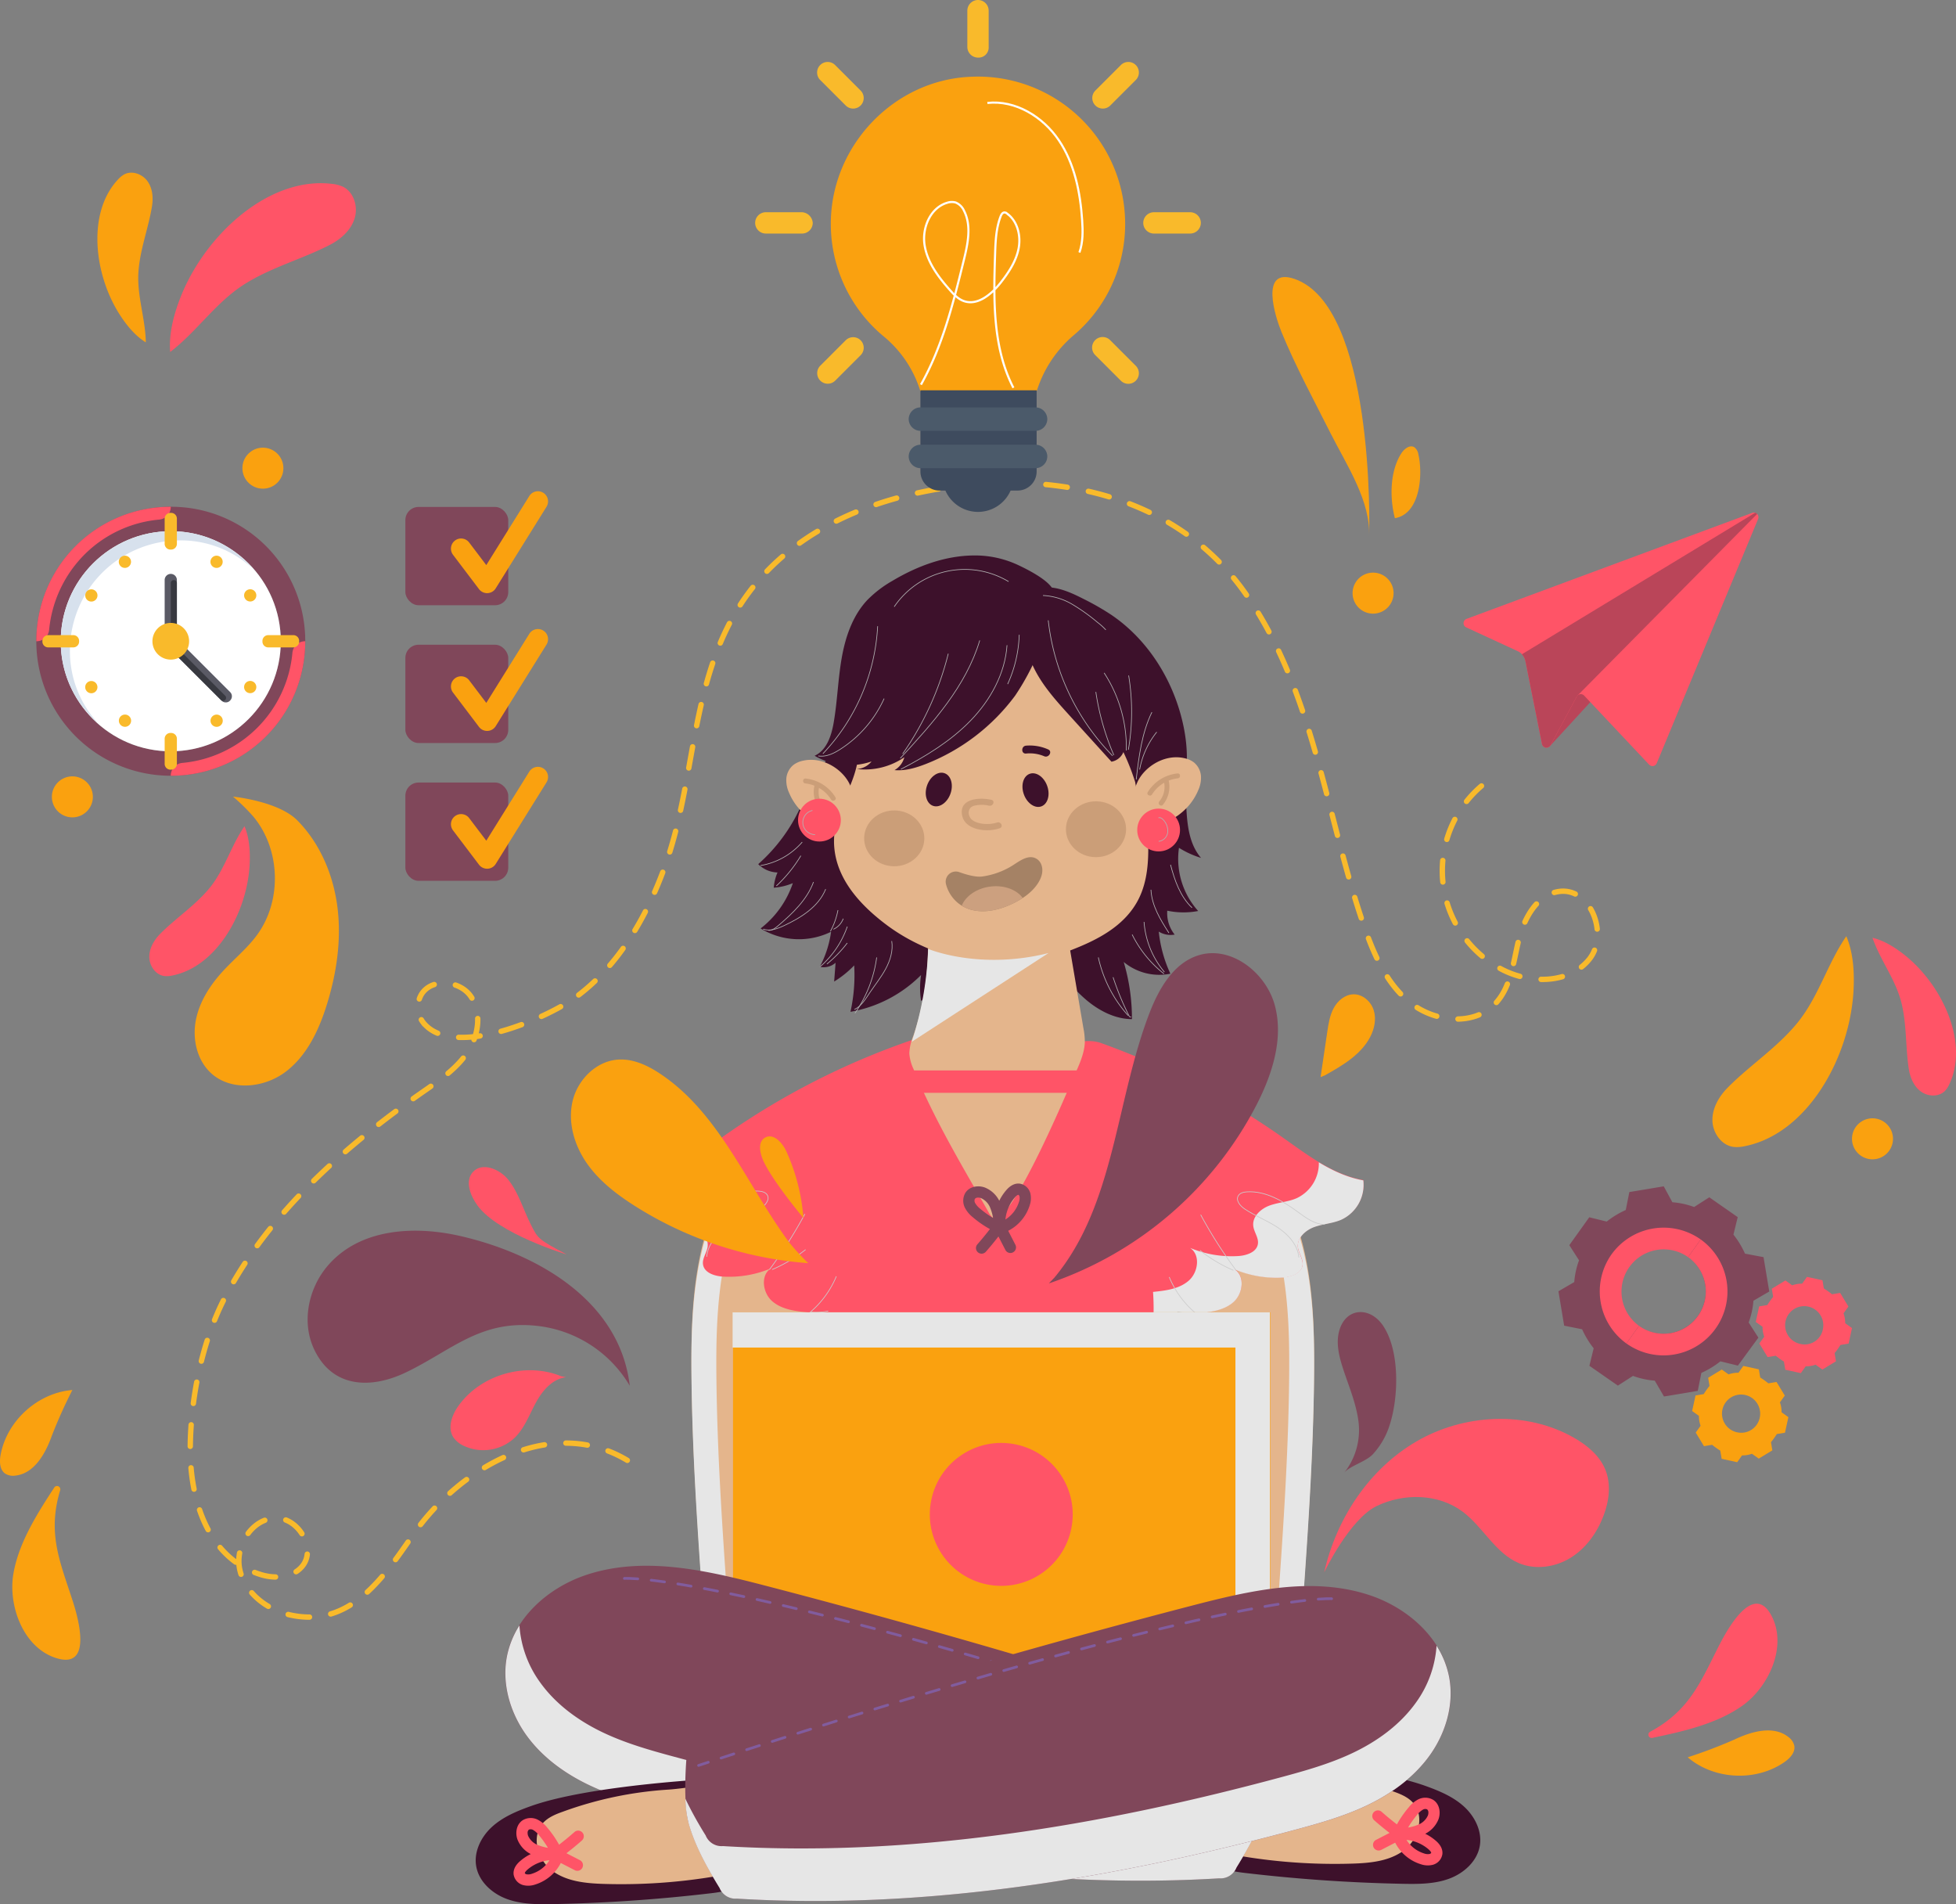 <svg xmlns="http://www.w3.org/2000/svg" width="785.378" height="764.411" viewBox="0 0 785.378 764.411">
  <rect x="0" y="0" width="785.378" height="764.411" fill="#808080" stroke="none"/>
  <g id="Group_989" data-name="Group 989" transform="translate(-47.46 -25.425)">
    <g id="Group_963" data-name="Group 963" transform="translate(238.469 248.405)">
      <g id="Group_962" data-name="Group 962">
        <path id="Path_695" data-name="Path 695" d="M310.056,259.909c7.337,1.392,13.279,6.78,17.893,12.651,9.4,11.957,14.894,26.626,17.717,41.572s3.092,30.248,2.922,45.458c-.33,29.131-2.249,58.221-4.293,87.282-.314,4.459-.869,9.413-4.26,12.323-2.311,1.983-5.475,2.575-8.49,3.013a175.562,175.562,0,0,1-27.308,1.821,11.271,11.271,0,0,1-5.386-.987c-3.649-2.014-4.048-7.011-3.963-11.179.553-27.056,2.486-54.066,3.56-81.107,1.107-27.849,1.227-56.282-7.094-82.881-1.758-5.621-3.885-11.734-1.731-17.215,1.65-4.2,5.487-7.079,9.143-9.725,3.308-2.394,8.391-4.614,10.937-1.423Z" transform="translate(-11.974 -30.129)" fill="#e4b58c"/>
        <path id="Path_696" data-name="Path 696" d="M315.959,462.929c3.013-.44,6.179-1.029,8.49-3.013,3.391-2.912,3.946-7.866,4.258-12.323,2.043-29.063,3.965-58.151,4.293-87.284.173-15.208-.1-30.511-2.922-45.458s-8.316-29.616-17.717-41.572c-4.572-5.816-10.454-11.148-17.7-12.6,3.2-1.931,7.269-3.193,9.459-.448l.353.4c7.337,1.394,13.279,6.78,17.893,12.651,9.4,11.957,14.894,26.626,17.717,41.572s3.092,30.25,2.922,45.458c-.33,29.133-2.249,58.221-4.293,87.284-.314,4.457-.869,9.411-4.26,12.323-2.311,1.983-5.475,2.573-8.49,3.013a175.34,175.34,0,0,1-27.308,1.819c-.7-.008-1.408-.039-2.109-.1A175.414,175.414,0,0,0,315.959,462.929Z" transform="translate(-6.392 -29.453)" fill="#e6e6e6" style="mix-blend-mode: multiply;isolation: isolate"/>
        <path id="Path_697" data-name="Path 697" d="M229.218,259.756c-7.337,1.392-13.277,6.78-17.891,12.651-9.4,11.957-14.9,26.626-17.717,41.572s-3.094,30.248-2.922,45.458c.328,29.131,2.249,58.221,4.293,87.282.312,4.459.867,9.413,4.258,12.323,2.311,1.983,5.477,2.575,8.49,3.013a175.591,175.591,0,0,0,27.31,1.821,11.281,11.281,0,0,0,5.386-.987c3.647-2.014,4.048-7.011,3.963-11.179-.555-27.056-2.488-54.064-3.562-81.107-1.107-27.847-1.225-56.282,7.1-82.881,1.758-5.621,3.885-11.734,1.731-17.215-1.652-4.2-5.489-7.079-9.145-9.725-3.306-2.395-8.389-4.614-10.937-1.423Z" transform="translate(-104.042 -30.273)" fill="#e4b58c"/>
        <path id="Path_698" data-name="Path 698" d="M217.734,462.776c-3.015-.44-6.179-1.03-8.49-3.013-3.391-2.912-3.946-7.866-4.26-12.323-2.044-29.063-3.963-58.151-4.293-87.284-.171-15.208.1-30.511,2.922-45.458s8.318-29.616,17.717-41.572c4.574-5.816,10.454-11.148,17.7-12.6-3.2-1.931-7.267-3.193-9.46-.448l-.353.4c-7.337,1.394-13.277,6.782-17.891,12.651-9.4,11.957-14.9,26.628-17.717,41.572s-3.094,30.25-2.922,45.458c.328,29.133,2.249,58.221,4.293,87.284.312,4.457.867,9.411,4.258,12.323,2.311,1.983,5.477,2.573,8.49,3.013a175.593,175.593,0,0,0,27.31,1.819c.7-.008,1.406-.039,2.107-.1A175.373,175.373,0,0,1,217.734,462.776Z" transform="translate(-104.042 -29.596)" fill="#e6e6e6" style="mix-blend-mode: multiply;isolation: isolate"/>
        <path id="Path_699" data-name="Path 699" d="M470.054,296.943c-12.368-2.21-22.708-10.318-32.983-17.546a305.846,305.846,0,0,0-72.281-37.456c-5.231-1.883-11-.035-16.152,1.223-4.558,1.111-10.169,2.685-13.227,6.532-5.844,7.35-8.044,16.914-9.3,26.219-.326,2.41-.576,4.82-.8,7.232-.231-2.511-.5-5.02-.836-7.528-1.258-9.3-3.457-18.869-9.3-26.219s-26.663-8.581-26.663-8.581a300.052,300.052,0,0,0-75,38.282c-10.276,7.228-20.616,15.336-32.983,17.546a15.427,15.427,0,0,0,8.882,15.813c3.447,1.495,7.335,1.65,10.863,2.941s6.931,4.43,6.516,8.164c-.277,2.488-2.21,4.723-1.865,7.2.467,3.377,4.622,4.715,8.027,4.913a43.486,43.486,0,0,0,19.2-3.279c-4.246,2.8-3.277,9.828.564,13.163s9.254,3.986,14.314,4.5a95.178,95.178,0,0,0,1.617,25.313s-17,60.3-28.46,89.213c9.215,2.581,17.168,8.288,25.418,13.135a151.319,151.319,0,0,0,40.7,16.472l-2.391,12.418,52.47,8.36,25.022-19.8a151.3,151.3,0,0,0,43.569-17.155c8.25-4.847,16.2-10.555,25.416-13.136-11.456-28.912-28.46-89.213-28.46-89.213a95.1,95.1,0,0,0,1.617-25.313c5.06-.508,10.474-1.163,14.314-4.5s4.812-10.363.566-13.163a43.473,43.473,0,0,0,19.2,3.279c3.4-.2,7.559-1.536,8.029-4.913.343-2.48-1.588-4.715-1.865-7.2-.415-3.734,2.988-6.871,6.516-8.164s7.416-1.446,10.863-2.941A15.43,15.43,0,0,0,470.054,296.943Z" transform="translate(-113.662 -46.189)" fill="#ff5467"/>
        <g id="Group_959" data-name="Group 959" transform="translate(106.528 243.623)" style="mix-blend-mode: multiply;isolation: isolate">
          <path id="Path_700" data-name="Path 700" d="M200.94,356.268l-.017.047c.068.017.13.045.2.064Z" transform="translate(-200.923 -181.425)" fill="#e6e6e6"/>
          <path id="Path_701" data-name="Path 701" d="M419.93,273.331c-6.406-1.144-12.265-3.876-17.857-7.243a15.445,15.445,0,0,1-8.95,14.413c-3.447,1.493-7.336,1.648-10.863,2.941s-6.931,4.43-6.516,8.162c.277,2.489,2.208,4.723,1.865,7.2-.469,3.377-4.622,4.715-8.027,4.911a43.475,43.475,0,0,1-19.2-3.277c4.246,2.8,3.277,9.828-.566,13.163s-9.254,3.986-14.314,4.5a95.1,95.1,0,0,1-1.617,25.313s17,60.3,28.46,89.213c-9.213,2.579-17.166,8.288-25.416,13.136a151.357,151.357,0,0,1-43.569,17.155l-25.022,19.8-33.464-5.332L233.79,483l52.47,8.36,25.022-19.8a151.408,151.408,0,0,0,43.569-17.155c8.25-4.849,16.2-10.557,25.416-13.137-11.456-28.912-28.46-89.211-28.46-89.211a95.111,95.111,0,0,0,1.617-25.315c5.06-.508,10.474-1.161,14.314-4.494s4.812-10.363.566-13.163a43.5,43.5,0,0,0,19.2,3.277c3.4-.2,7.559-1.534,8.029-4.911.343-2.482-1.588-4.715-1.865-7.2-.415-3.734,2.988-6.869,6.516-8.162s7.416-1.448,10.863-2.943A15.429,15.429,0,0,0,419.93,273.331Z" transform="translate(-170.067 -266.088)" fill="#e6e6e6"/>
        </g>
        <path id="Path_702" data-name="Path 702" d="M338.772,285.3c-4.05,0-7.544-2.65-10.813-5.041-6.012-4.393-12.916-8.465-20.35-8.048-1.353.076-2.877.419-3.558,1.592-1.09,1.883.789,4.087,2.6,5.295,4.225,2.819,9.047,4.642,13.283,7.443s8.027,6.984,8.453,12.046" transform="translate(2.122 -16.748)" fill="none" stroke="#ccc" stroke-miterlimit="10" stroke-width="0.27" style="mix-blend-mode: multiply;isolation: isolate"/>
        <path id="Path_703" data-name="Path 703" d="M310.346,299.253a180.5,180.5,0,0,1-14.231-22.318" transform="translate(-5.027 -12.282)" fill="none" stroke="#ccc" stroke-miterlimit="10" stroke-width="0.27" style="mix-blend-mode: multiply;isolation: isolate"/>
        <path id="Path_704" data-name="Path 704" d="M309.416,292.328a58.422,58.422,0,0,1-13.452-8.021" transform="translate(-5.168 -5.361)" fill="none" stroke="#ccc" stroke-miterlimit="10" stroke-width="0.27" style="mix-blend-mode: multiply;isolation: isolate"/>
        <path id="Path_705" data-name="Path 705" d="M300.175,304.326A38.212,38.212,0,0,1,289.6,289.835" transform="translate(-11.144 -0.171)" fill="none" stroke="#ccc" stroke-miterlimit="10" stroke-width="0.27" style="mix-blend-mode: multiply;isolation: isolate"/>
        <path id="Path_706" data-name="Path 706" d="M298.269,297.443a26.691,26.691,0,0,1-6.984-.4" transform="translate(-9.561 6.597)" fill="none" stroke="#ccc" stroke-miterlimit="10" stroke-width="0.27" style="mix-blend-mode: multiply;isolation: isolate"/>
        <path id="Path_707" data-name="Path 707" d="M221.294,233.853A68.823,68.823,0,0,1,204.488,256.4a11.351,11.351,0,0,0,7.742,3.346,19.052,19.052,0,0,0-1.514,6.113,24.272,24.272,0,0,0,7.674-1.834,38.572,38.572,0,0,1-12.94,18.19,29.409,29.409,0,0,0,28.293,1.328,42.571,42.571,0,0,1-4.533,14.072,7.152,7.152,0,0,0,6.334-1.629l-.578,7.546a40.725,40.725,0,0,0,8.054-6.481,67.978,67.978,0,0,1-1.5,18.624A52.764,52.764,0,0,0,269.875,300.9a33.986,33.986,0,0,0,0,10.406,30.8,30.8,0,0,0,8.318-7.971c1.121,3.215,3.54,7.15,6.7,6.105a6.537,6.537,0,0,0,2.484-1.867l6.239-6.483a30.51,30.51,0,0,0,8.271,8.06c1.338.876,3.025,1.66,4.453.952,1.121-.556,1.675-1.838,2.208-2.994a33.519,33.519,0,0,1,9.566-12.185,3.312,3.312,0,0,1,2.154-.944,3.525,3.525,0,0,1,2.237,1.617c4.279,5.361,8.469,10.877,13.675,15.29s11.613,7.693,18.361,7.74a79.837,79.837,0,0,0-3.308-22.952,22.368,22.368,0,0,0,18.737,4.707,53.034,53.034,0,0,1-4.661-16.9,9.055,9.055,0,0,0,6.385,1.2,13.779,13.779,0,0,1-2.972-9.593,31.621,31.621,0,0,0,12.412.124,31.337,31.337,0,0,1-7.715-25.362,37.277,37.277,0,0,0,8.868,4.048c-6.055-7.022-5.708-17.442-6.229-26.81-1.349-24.216-11.534-48.443-30-63.545s-45.5-19.6-66.43-8.4a75.271,75.271,0,0,0-15.352,11.33,126.242,126.242,0,0,0-31.688,46.629Z" transform="translate(-91.048 -132.485)" fill="#3d112b"/>
        <path id="Path_708" data-name="Path 708" d="M230.185,185.371c-1.076,8.16.609,16.717-.074,24.916a42.3,42.3,0,0,1-.843,5.745c-1.817,8.12-6.449,15.012-8.279,23.117-4.06,17.99,7.939,31.31,19.879,40.372,12.267,9.308,27.124,14.446,41.787,15.906,11.137,1.109,22.519-1.475,33.206-5.665,9.52-3.732,20.158-8.952,25.874-18.931,3.608-6.3,4.568-13.486,4.624-20.833a60.084,60.084,0,0,0-1.349-13.229c-.921-4.219-2.918-8.079-3.585-12.35-.671-4.295.12-8.775,1.161-12.922,1.675-6.677,3.854-13.258,2.85-20.294a35.856,35.856,0,0,0-7.687-17.246c-5.212-6.449-12.069-10.892-19.117-14.456-14.07-7.116-29.8-10.919-45.266-9.147-14.621,1.677-32.058,8.843-39.787,24.117a35.135,35.135,0,0,0-2.691,7.189A32.417,32.417,0,0,0,230.185,185.371Z" transform="translate(-76.313 -131.524)" fill="#e4b58c"/>
        <path id="Path_709" data-name="Path 709" d="M239.592,190.891c-1.126,3.662.12,7.2,2.784,7.908s5.735-1.695,6.862-5.357-.122-7.2-2.786-7.908S240.716,187.229,239.592,190.891Z" transform="translate(-58.481 -98.206)" fill="#3d112b"/>
        <path id="Path_710" data-name="Path 710" d="M269.271,191.01c1.125,3.662-.122,7.2-2.786,7.907s-5.735-1.693-6.862-5.355.122-7.2,2.786-7.908S268.144,187.346,269.271,191.01Z" transform="translate(-39.674 -98.094)" fill="#3d112b"/>
        <path id="Path_711" data-name="Path 711" d="M292.368,202.737c-.114,6.189-5.613,11.121-12.284,11.016s-11.988-5.208-11.875-11.4,5.613-11.123,12.284-11.016S292.481,196.546,292.368,202.737Z" transform="translate(-31.227 -92.643)" fill="#6d432c" opacity="0.2" style="mix-blend-mode: multiply;isolation: isolate"/>
        <path id="Path_712" data-name="Path 712" d="M250.584,204.624c-.112,6.189-5.613,11.121-12.284,11.016s-11.988-5.208-11.875-11.4,5.615-11.121,12.284-11.016S250.7,198.433,250.584,204.624Z" transform="translate(-70.455 -90.871)" fill="#6d432c" opacity="0.2" style="mix-blend-mode: multiply;isolation: isolate"/>
        <path id="Path_713" data-name="Path 713" d="M257.764,210.692a30.945,30.945,0,0,0,13.413-5.109c2.629-1.7,5.762-3.761,8.634-2.028a4.685,4.685,0,0,1,1.956,2.47c.876,2.482.048,5.02-1.266,7.131-2.328,3.744-6.119,6.354-10.078,8.294-6.307,3.09-14.087,4.649-20.2,1.2a14.336,14.336,0,0,1-6.794-8.973l-.016-.066a4.075,4.075,0,0,1,5.376-4.7C251.629,209.932,255.234,210.954,257.764,210.692Z" transform="translate(-54.613 -81.787)" fill="#a58265"/>
        <path id="Path_714" data-name="Path 714" d="M246.634,216.706c.157.1.306.205.465.3,6.119,3.449,13.9,1.89,20.2-1.2a35.082,35.082,0,0,0,3.821-2.171c-2.474-3.372-7.567-5.3-13.116-4.56C252.559,209.8,248.212,212.9,246.634,216.706Z" transform="translate(-51.481 -76.141)" fill="#cca07f"/>
        <path id="Path_715" data-name="Path 715" d="M216.829,183.146a9.424,9.424,0,0,0-3.676,1.662,7.917,7.917,0,0,0-2.838,5.541,12.22,12.22,0,0,0,1.142,5.708,23.4,23.4,0,0,0,7.185,9.341,14.638,14.638,0,0,0,6.77,3.127,9.978,9.978,0,0,0,11.635-8.643,12.972,12.972,0,0,0-1.183-7.119C233.092,186.613,224.906,181.213,216.829,183.146Z" transform="translate(-85.603 -100.707)" fill="#e4b58c"/>
        <path id="Path_716" data-name="Path 716" d="M214.779,186.626a15.9,15.9,0,0,1,11.961,7.505c.667,1.074-1.074,1.974-1.737.907a13.752,13.752,0,0,0-4.851-4.665,9.119,9.119,0,0,0,1.95,7.5c.8.975-.648,2.3-1.446,1.322a11.256,11.256,0,0,1-2.33-9.675l.008-.021a13.917,13.917,0,0,0-3.664-.917C213.418,188.452,213.519,186.494,214.779,186.626Z" transform="translate(-82.324 -97.072)" fill="#6d432c" opacity="0.2" style="mix-blend-mode: multiply;isolation: isolate"/>
        <circle id="Ellipse_56" data-name="Ellipse 56" cx="8.59" cy="8.59" r="8.59" transform="translate(129.423 97.654)" fill="#ff5467"/>
        <path id="Path_717" data-name="Path 717" d="M260,196.559c0,2.668-2.794,4.83-6.241,4.83s-6.239-2.162-6.239-4.83,2.794-4.832,6.239-4.832S260,193.891,260,196.559Z" transform="translate(-50.652 -92.277)" fill="#e4b58c"/>
        <g id="Group_960" data-name="Group 960" transform="translate(195.155 97.654)">
          <path id="Path_718" data-name="Path 718" d="M258.487,191.232c-5.417-1.19-13.25-.2-11.639,6.538,1.365,5.714,10.078,6.652,15.034,4.878,1.627-.584.481-2.86-1.138-2.28-2.912,1.043-8.783.834-10.642-1.84-1.187-1.7-.849-4.258,1.408-4.882a12.6,12.6,0,0,1,6.045-.056c1.677.368,2.627-1.985.933-2.358Z" transform="translate(-246.634 -190.8)" fill="#6d432c" opacity="0.2" style="mix-blend-mode: multiply;isolation: isolate"/>
        </g>
        <path id="Path_719" data-name="Path 719" d="M312.047,154.528a3.8,3.8,0,0,1,.2.692,6.784,6.784,0,0,1-.132,2.344,97.57,97.57,0,0,1-15.456,39.168,81.753,81.753,0,0,1-35.9,27.434c-4,1.553-8.244,2.805-12.517,2.441a8.337,8.337,0,0,0,3.942-5.161,28.03,28.03,0,0,1-19.037,4.723,8.228,8.228,0,0,0,5.875-3.046,27.513,27.513,0,0,1-22.857-2.288c4.806-2.168,6.708-7.928,7.623-13.122,1.5-8.537,1.733-17.257,3.2-25.8s4.341-17.155,10.252-23.495a45.767,45.767,0,0,1,10.154-7.792c9.971-5.958,21.271-10.15,32.886-10.194a40.8,40.8,0,0,1,17.533,3.821C301.247,145.866,310.43,150.366,312.047,154.528Z" transform="translate(-80.086 -140.433)" fill="#3d112b"/>
        <path id="Path_720" data-name="Path 720" d="M264.966,147.5c6.253-1.627,12.723,1.214,18.477,4.153a105.153,105.153,0,0,1,11.23,6.421c13.787,9.326,23.5,24.1,27.906,40.153,2.48,9.033,3.356,18.648,1.338,27.795s-7.117,17.793-14.863,23.064a34.4,34.4,0,0,0,.839-23.491,6.523,6.523,0,0,1-4.227,4.45,94.124,94.124,0,0,0-6.121-16.866,6.329,6.329,0,0,1-4.795,3.858l-17.009-18.746c-6.012-6.625-12.149-13.452-15.4-21.787-2.712-6.958-3.24-14.6-2.792-22.054a11.862,11.862,0,0,1,1.026-4.83,4.429,4.429,0,0,1,3.946-2.561" transform="translate(-39.485 -134.248)" fill="#3d112b"/>
        <path id="Path_721" data-name="Path 721" d="M302.661,182.617a9.412,9.412,0,0,1,3.676,1.662,7.91,7.91,0,0,1,2.838,5.541,12.194,12.194,0,0,1-1.14,5.708,23.381,23.381,0,0,1-7.185,9.339A14.64,14.64,0,0,1,294.08,208a9.978,9.978,0,0,1-11.635-8.643,12.988,12.988,0,0,1,1.181-7.119C286.4,186.084,294.586,180.684,302.661,182.617Z" transform="translate(-17.959 -101.204)" fill="#e4b58c"/>
        <path id="Path_722" data-name="Path 722" d="M297.186,185.571a15.89,15.89,0,0,0-11.961,7.505c-.667,1.072,1.074,1.972,1.737.907a13.757,13.757,0,0,1,4.851-4.667,9.117,9.117,0,0,1-1.95,7.5c-.8.975.648,2.3,1.446,1.324a11.262,11.262,0,0,0,2.331-9.677l-.008-.021a13.917,13.917,0,0,1,3.664-.915C298.545,187.4,298.446,185.439,297.186,185.571Z" transform="translate(-15.39 -98.062)" fill="#6d432c" opacity="0.2" style="mix-blend-mode: multiply;isolation: isolate"/>
        <circle id="Ellipse_57" data-name="Ellipse 57" cx="8.59" cy="8.59" r="8.59" transform="translate(265.614 101.624)" fill="#ff5467"/>
        <g id="Group_961" data-name="Group 961" transform="translate(219.453 76.285)">
          <path id="Path_723" data-name="Path 723" d="M267.961,184.091a14.9,14.9,0,0,0-7.276-1.08c-2.028.18-2.018-2.988,0-3.164a18.132,18.132,0,0,1,8.876,1.51c1.865.8.256,3.531-1.6,2.734Z" transform="translate(-259.167 -179.779)" fill="#3d112b"/>
        </g>
        <path id="Path_724" data-name="Path 724" d="M243.244,228.643a109.275,109.275,0,0,1-5.869,33.656,20.719,20.719,0,0,0-1.6,7.007,17.493,17.493,0,0,0,1.625,6.175c8.232,20.082,19.382,38.726,30.147,57.511a7.69,7.69,0,0,0,1.823,2.385c6.243,4.8,28.886-48.478,31.124-53.723,2.2-5.161,5.562-11.125,5.754-16.8a28.2,28.2,0,0,0-.578-5.7l-5.828-34.2a6.626,6.626,0,0,0-.772-2.488,6.026,6.026,0,0,0-2.974-2.059,60.011,60.011,0,0,0-47.683,1.167c-2.193,1.026-4.56,2.482-5.072,4.907Z" transform="translate(-61.674 -69.454)" fill="#e4b58c"/>
        <path id="Path_725" data-name="Path 725" d="M273.9,274.452a5.258,5.258,0,0,0-4.306-3.944c-1.844-.2-3.659.653-5.341,2.586a19.965,19.965,0,0,0-2.842,4.291,11.185,11.185,0,0,0-5.813-5.32c-2.581-.944-6.084-.516-7.782,2.115a6.249,6.249,0,0,0-.167,6.078,11.863,11.863,0,0,0,3.176,3.777,40.855,40.855,0,0,0,6.832,4.727c-1.621,2.09-3.3,4.155-5.058,6.136a2.262,2.262,0,0,0,3.379,3.007c1.778-2,3.469-4.077,5.1-6.183l2.788,5.409a2.261,2.261,0,1,0,4.021-2.069L265,289.452a17.31,17.31,0,0,0,8.653-10.3A8.511,8.511,0,0,0,273.9,274.452Zm-22.184,3.833a1.868,1.868,0,0,1-.1-1.652,1.62,1.62,0,0,1,1.351-.51,3.233,3.233,0,0,1,1.084.19,7.1,7.1,0,0,1,3.769,4.023,17.8,17.8,0,0,1,1.092,3.942,36.5,36.5,0,0,1-5.148-3.68A7.965,7.965,0,0,1,251.715,278.285Zm17.6-.432a12.9,12.9,0,0,1-5.431,7.053,15.891,15.891,0,0,1,3.775-8.843c.766-.878,1.247-1.064,1.392-1.064l.016,0a.967.967,0,0,1,.461.632A4.23,4.23,0,0,1,269.319,277.852Z" transform="translate(-51.191 -18.343)" fill="#80475a"/>
        <path id="Path_726" data-name="Path 726" d="M242.869,221.893s20.464,8.661,48.341,1.665L236.281,259.18A135.176,135.176,0,0,0,242.869,221.893Z" transform="translate(-61.2 -63.956)" fill="#e6e6e6" style="mix-blend-mode: multiply;isolation: isolate"/>
        <path id="Path_727" data-name="Path 727" d="M188.46,285.143c4.048,0,7.544-2.65,10.813-5.041,6.01-4.393,12.914-8.465,20.348-8.048,1.355.076,2.879.419,3.558,1.592,1.092,1.883-.787,4.087-2.6,5.295-4.225,2.819-9.047,4.642-13.283,7.443s-8.027,6.984-8.451,12.046" transform="translate(-106.096 -16.891)" fill="none" stroke="#ccc" stroke-miterlimit="10" stroke-width="0.27" style="mix-blend-mode: multiply;isolation: isolate"/>
        <path id="Path_728" data-name="Path 728" d="M206.809,299.1a180.473,180.473,0,0,0,14.229-22.318" transform="translate(-88.869 -12.425)" fill="none" stroke="#ccc" stroke-miterlimit="10" stroke-width="0.27" style="mix-blend-mode: multiply;isolation: isolate"/>
        <path id="Path_729" data-name="Path 729" d="M207.361,292.175a58.417,58.417,0,0,0,13.452-8.021" transform="translate(-88.351 -5.504)" fill="none" stroke="#ccc" stroke-miterlimit="10" stroke-width="0.27" style="mix-blend-mode: multiply;isolation: isolate"/>
        <path id="Path_730" data-name="Path 730" d="M215.209,304.173a38.193,38.193,0,0,0,10.576-14.491" transform="translate(-80.983 -0.314)" fill="none" stroke="#ccc" stroke-miterlimit="10" stroke-width="0.27" style="mix-blend-mode: multiply;isolation: isolate"/>
        <path id="Path_731" data-name="Path 731" d="M215.377,297.29a26.689,26.689,0,0,0,6.984-.4" transform="translate(-80.825 6.454)" fill="none" stroke="#ccc" stroke-miterlimit="10" stroke-width="0.27" style="mix-blend-mode: multiply;isolation: isolate"/>
        <rect id="Rectangle_121" data-name="Rectangle 121" width="87.198" height="8.993" transform="translate(165.539 206.726)" fill="#ff5467"/>
        <path id="Path_732" data-name="Path 732" d="M304.565,313.769c-2.267,1.712-5.493.677-8.091-.475q-6.747-2.993-13.24-6.516" transform="translate(-17.12 15.736)" fill="none" stroke="#ccc" stroke-miterlimit="10" stroke-width="0.27" style="mix-blend-mode: multiply;isolation: isolate"/>
        <path id="Path_733" data-name="Path 733" d="M298.718,310.367a25.1,25.1,0,0,1-9.312,8.382" transform="translate(-11.325 19.105)" fill="none" stroke="#ccc" stroke-miterlimit="10" stroke-width="0.27" style="mix-blend-mode: multiply;isolation: isolate"/>
        <path id="Path_734" data-name="Path 734" d="M304.263,310.274a40.533,40.533,0,0,1-20.6,2.594" transform="translate(-16.717 19.018)" fill="none" stroke="#ccc" stroke-miterlimit="10" stroke-width="0.27" style="mix-blend-mode: multiply;isolation: isolate"/>
        <path id="Path_735" data-name="Path 735" d="M216.027,313.616c2.268,1.712,5.495.677,8.091-.475q6.747-2.993,13.242-6.516" transform="translate(-80.215 15.592)" fill="none" stroke="#ccc" stroke-miterlimit="10" stroke-width="0.27" style="mix-blend-mode: multiply;isolation: isolate"/>
        <path id="Path_736" data-name="Path 736" d="M216.055,310.214a25.092,25.092,0,0,0,9.31,8.382" transform="translate(-80.189 18.961)" fill="none" stroke="#ccc" stroke-miterlimit="10" stroke-width="0.27" style="mix-blend-mode: multiply;isolation: isolate"/>
        <path id="Path_737" data-name="Path 737" d="M215.975,310.121a40.54,40.54,0,0,0,20.6,2.594" transform="translate(-80.264 18.874)" fill="none" stroke="#ccc" stroke-miterlimit="10" stroke-width="0.27" style="mix-blend-mode: multiply;isolation: isolate"/>
        <path id="Path_738" data-name="Path 738" d="M386.109,400.759c5.553,1.991,11.137,4.326,15.487,8.308s7.3,9.933,6.311,15.747c-1.064,6.228-6.433,11.032-12.37,13.2s-12.416,2.156-18.735,2.028q-31.706-.64-63.248-4.364c-5.52-.651-11.714-1.778-14.811-6.392a16.233,16.233,0,0,1-2.243-8.128,45.446,45.446,0,0,1,8.4-29.069c1.241-1.726,3.387-3.54,5.237-2.489C310.133,389.6,361.69,392,386.109,400.759Z" transform="translate(-4.742 93.197)" fill="#3d112b"/>
        <path id="Path_739" data-name="Path 739" d="M309.09,391.668c7.548-1.861,16.158.3,24.22.873a150.991,150.991,0,0,1,42.414,8.857c2.9,1.035,5.875,2.228,7.947,4.5,4.919,5.4,2.282,14.725-3.538,19.134s-13.564,5.15-20.862,5.372a228.132,228.132,0,0,1-52.678-4.523c-3.93-.8-8.172-1.921-10.582-5.128-4.791-6.375-1.706-17.4,3-22.855A18.889,18.889,0,0,1,309.09,391.668Z" transform="translate(-7.382 94.737)" fill="#e4b58c"/>
        <rect id="Rectangle_122" data-name="Rectangle 122" width="215.766" height="145.595" transform="translate(103.308 303.818)" fill="#faa10f"/>
        <path id="Path_740" data-name="Path 740" d="M199.174,297.135v14.148H401.082V442.73H414.94V297.135Z" transform="translate(-96.037 6.683)" fill="#e6e6e6" style="mix-blend-mode: multiply;isolation: isolate"/>
        <path id="Path_741" data-name="Path 741" d="M458.83,417.04Q358.491,384.1,256.212,357.518c-23.605-6.134-48.874-11.966-71.959-4.1-15.1,5.148-28.727,17.232-31.6,32.927-1.98,10.83,1.39,22.236,7.8,31.188s15.646,15.6,25.608,20.29c9,4.236,18.628,6.968,28.233,9.556,73.082,19.7,148.812,32.307,224.362,27.715a6.876,6.876,0,0,0,6.968-4.289c5.01-8.164,9.774-16.61,12.41-25.821S458.83,417.04,458.83,417.04Z" transform="translate(-140.238 55.955)" fill="#80475a"/>
        <path id="Path_742" data-name="Path 742" d="M451.25,438.117a6.874,6.874,0,0,1-6.966,4.287c-75.552,4.591-151.28-8.017-224.362-27.715-9.607-2.588-19.231-5.32-28.233-9.557-9.962-4.69-19.2-11.34-25.608-20.29a43.9,43.9,0,0,1-8.31-22.874,36.1,36.1,0,0,0-5.087,12.785c-1.98,10.83,1.39,22.236,7.8,31.188s15.646,15.6,25.608,20.29c9,4.236,18.626,6.968,28.233,9.556,73.082,19.7,148.81,32.307,224.362,27.715a6.872,6.872,0,0,0,6.966-4.289c5.012-8.164,9.774-16.61,12.412-25.821a45.287,45.287,0,0,0,1.322-9.973A152.74,152.74,0,0,1,451.25,438.117Z" transform="translate(-140.215 67.549)" fill="#e6e6e6" style="mix-blend-mode: multiply;isolation: isolate"/>
        <path id="Path_743" data-name="Path 743" d="M355.86,424.6a5.258,5.258,0,0,0,3.944-4.306c.2-1.846-.653-3.659-2.588-5.341a19.95,19.95,0,0,0-4.289-2.842,11.181,11.181,0,0,0,5.32-5.815c.944-2.579.516-6.082-2.115-7.782a6.259,6.259,0,0,0-6.078-.167,11.824,11.824,0,0,0-3.777,3.178,40.928,40.928,0,0,0-4.729,6.83c-2.09-1.619-4.153-3.294-6.136-5.056a2.261,2.261,0,0,0-3.005,3.379c2,1.776,4.077,3.469,6.183,5.1l-5.411,2.786a2.262,2.262,0,0,0,2.071,4.023l5.611-2.891a17.3,17.3,0,0,0,10.3,8.653A8.495,8.495,0,0,0,355.86,424.6Zm-3.833-22.184a1.872,1.872,0,0,1,1.65-.1,1.617,1.617,0,0,1,.51,1.351,3.217,3.217,0,0,1-.19,1.084,7.1,7.1,0,0,1-4.023,3.771,17.757,17.757,0,0,1-3.94,1.092,36.643,36.643,0,0,1,3.68-5.15A7.928,7.928,0,0,1,352.027,402.414Zm.432,17.6a12.915,12.915,0,0,1-7.055-5.431,15.865,15.865,0,0,1,8.843,3.775c.88.764,1.064,1.247,1.064,1.392v.016a.979.979,0,0,1-.632.461A4.249,4.249,0,0,1,352.459,420.018Z" transform="translate(28.333 101.04)" fill="#ff5467"/>
        <path id="Path_744" data-name="Path 744" stroke="#815c9e" d="M176.763,352.246s41.85-3.129,254.191,66.928" fill="none" transform="translate(-117.077 58.402)" stroke-linecap="round" stroke-linejoin="round" stroke-width="1.08" stroke-dasharray="5.401"/>
        <path id="Path_745" data-name="Path 745" d="M167.968,404.963c-5.551,1.991-11.135,4.325-15.485,8.308s-7.305,9.933-6.311,15.745c1.064,6.229,6.433,11.034,12.37,13.2s12.416,2.156,18.735,2.028q31.706-.64,63.248-4.364c5.52-.653,11.714-1.778,14.811-6.394a16.241,16.241,0,0,0,2.243-8.126,45.458,45.458,0,0,0-8.4-29.069c-1.241-1.727-3.387-3.542-5.237-2.491C243.946,393.8,192.389,396.207,167.968,404.963Z" transform="translate(-145.978 97.142)" fill="#3d112b"/>
        <path id="Path_746" data-name="Path 746" d="M235.77,395.871c-7.548-1.863-16.158.3-24.22.872a150.922,150.922,0,0,0-42.414,8.857c-2.9,1.035-5.875,2.226-7.947,4.5-4.919,5.4-2.282,14.723,3.536,19.134s13.566,5.15,20.864,5.372a228.037,228.037,0,0,0,52.678-4.525c3.93-.8,8.172-1.919,10.582-5.126,4.791-6.375,1.706-17.4-3-22.857A18.9,18.9,0,0,0,235.77,395.871Z" transform="translate(-134.119 98.682)" fill="#e4b58c"/>
        <path id="Path_747" data-name="Path 747" d="M190,421.243Q290.341,388.3,392.623,361.721c23.605-6.134,48.874-11.966,71.959-4.1,15.1,5.148,28.727,17.232,31.595,32.925,1.98,10.832-1.39,22.238-7.8,31.19s-15.648,15.6-25.61,20.288c-9,4.238-18.626,6.968-28.231,9.558-73.082,19.7-148.812,32.3-224.362,27.715a6.876,6.876,0,0,1-6.968-4.289c-5.012-8.164-9.774-16.612-12.41-25.821S190,421.243,190,421.243Z" transform="translate(-105.237 59.901)" fill="#80475a"/>
        <path id="Path_748" data-name="Path 748" d="M197.538,442.321a6.874,6.874,0,0,0,6.966,4.287c75.552,4.591,151.281-8.019,224.362-27.715,9.607-2.588,19.231-5.32,28.233-9.556,9.962-4.69,19.2-11.34,25.608-20.29a43.919,43.919,0,0,0,8.31-22.876,36.135,36.135,0,0,1,5.087,12.785c1.98,10.832-1.39,22.238-7.8,31.19s-15.646,15.6-25.608,20.288c-9,4.238-18.628,6.968-28.233,9.558-73.082,19.7-148.812,32.3-224.362,27.715a6.876,6.876,0,0,1-6.968-4.289c-5.01-8.164-9.774-16.612-12.41-25.821a45.3,45.3,0,0,1-1.322-9.973A152.947,152.947,0,0,0,197.538,442.321Z" transform="translate(-105.214 71.494)" fill="#e6e6e6" style="mix-blend-mode: multiply;isolation: isolate"/>
        <path id="Path_749" data-name="Path 749" d="M162.483,428.555a17.31,17.31,0,0,0,10.3-8.653l5.611,2.891a2.262,2.262,0,0,0,2.071-4.023l-5.411-2.786c2.106-1.638,4.186-3.329,6.183-5.1a2.262,2.262,0,1,0-3.005-3.381c-1.983,1.764-4.046,3.439-6.136,5.058a41.059,41.059,0,0,0-4.729-6.832,11.845,11.845,0,0,0-3.777-3.176,6.254,6.254,0,0,0-6.078.167c-2.631,1.7-3.059,5.2-2.115,7.782a11.171,11.171,0,0,0,5.32,5.813,20.029,20.029,0,0,0-4.289,2.844c-1.935,1.683-2.79,3.5-2.588,5.341a5.253,5.253,0,0,0,3.944,4.3A8.475,8.475,0,0,0,162.483,428.555Zm1.45-19.892a36.533,36.533,0,0,1,3.68,5.15,18.018,18.018,0,0,1-3.942-1.092,7.092,7.092,0,0,1-4.021-3.771,3.226,3.226,0,0,1-.19-1.084,1.615,1.615,0,0,1,.51-1.351,1.872,1.872,0,0,1,1.65.1A7.93,7.93,0,0,1,163.934,408.663Zm-4.965,15.772a.979.979,0,0,1-.632-.461v-.016c0-.147.184-.628,1.064-1.392a15.866,15.866,0,0,1,8.843-3.775,12.921,12.921,0,0,1-7.055,5.431A4.249,4.249,0,0,1,158.968,424.435Z" transform="translate(-138.621 104.986)" fill="#ff5467"/>
        <path id="Path_750" data-name="Path 750" stroke="#815c9e" d="M446.322,356.448s-41.849-3.127-254.191,66.93" fill="none" transform="translate(-102.649 62.347)" stroke-linecap="round" stroke-linejoin="round" stroke-width="1.08" stroke-dasharray="5.401"/>
        <circle id="Ellipse_58" data-name="Ellipse 58" cx="28.69" cy="28.69" r="28.69" transform="translate(177.108 407.226) rotate(-78.299)" fill="#ff5467"/>
        <path id="Path_751" data-name="Path 751" d="M233.913,205.341c13-14.124,26.4-28.925,31.89-47.317" transform="translate(-63.423 -123.918)" fill="none" stroke="#b3b3b3" stroke-miterlimit="10" stroke-width="0.27" style="mix-blend-mode: multiply;isolation: isolate"/>
        <path id="Path_752" data-name="Path 752" d="M234.388,201a121.136,121.136,0,0,0,18.328-40.227" transform="translate(-62.977 -121.34)" fill="none" stroke="#b3b3b3" stroke-miterlimit="10" stroke-width="0.27" style="mix-blend-mode: multiply;isolation: isolate"/>
        <path id="Path_753" data-name="Path 753" d="M285.026,195.882a54.636,54.636,0,0,0-8.9-31.134" transform="translate(-23.796 -117.605)" fill="none" stroke="#b3b3b3" stroke-miterlimit="10" stroke-width="0.27" style="mix-blend-mode: multiply;isolation: isolate"/>
        <path id="Path_754" data-name="Path 754" d="M281.142,195.1a89.815,89.815,0,0,0,.112-29.819" transform="translate(-19.084 -117.101)" fill="none" stroke="#b3b3b3" stroke-miterlimit="10" stroke-width="0.27" style="mix-blend-mode: multiply;isolation: isolate"/>
        <path id="Path_755" data-name="Path 755" d="M282.765,199.882c1.086-9.223,2.23-18.648,6.3-26.994" transform="translate(-17.56 -109.963)" fill="none" stroke="#b3b3b3" stroke-miterlimit="10" stroke-width="0.27" style="mix-blend-mode: multiply;isolation: isolate"/>
        <path id="Path_756" data-name="Path 756" d="M283.477,192.027A33.666,33.666,0,0,1,290.337,177" transform="translate(-16.892 -106.102)" fill="none" stroke="#b3b3b3" stroke-miterlimit="10" stroke-width="0.27" style="mix-blend-mode: multiply;isolation: isolate"/>
        <path id="Path_757" data-name="Path 757" d="M216.92,193.085c3.046.512,6.07-.925,8.68-2.575a47.372,47.372,0,0,0,17.758-20.447" transform="translate(-79.377 -112.615)" fill="none" stroke="#b3b3b3" stroke-miterlimit="10" stroke-width="0.27" style="mix-blend-mode: multiply;isolation: isolate"/>
        <path id="Path_758" data-name="Path 758" d="M217.879,206.265a80.5,80.5,0,0,0,21.988-51.189" transform="translate(-78.476 -126.685)" fill="none" stroke="#b3b3b3" stroke-miterlimit="10" stroke-width="0.27" style="mix-blend-mode: multiply;isolation: isolate"/>
        <path id="Path_759" data-name="Path 759" d="M232.648,158.3a34.231,34.231,0,0,1,45.925-10.105" transform="translate(-64.611 -137.71)" fill="none" stroke="#b3b3b3" stroke-miterlimit="10" stroke-width="0.27" style="mix-blend-mode: multiply;isolation: isolate"/>
        <path id="Path_760" data-name="Path 760" d="M263.463,148.721a25.516,25.516,0,0,1,11.792,3.569,76.056,76.056,0,0,1,10.111,7.232,24.479,24.479,0,0,1,3.313,3" transform="translate(-35.681 -132.652)" fill="none" stroke="#b3b3b3" stroke-miterlimit="10" stroke-width="0.27" style="mix-blend-mode: multiply;isolation: isolate"/>
        <path id="Path_761" data-name="Path 761" d="M290.388,208.24a92.281,92.281,0,0,1-25.841-54.376" transform="translate(-34.663 -127.823)" fill="none" stroke="#b3b3b3" stroke-miterlimit="10" stroke-width="0.27" style="mix-blend-mode: multiply;isolation: isolate"/>
        <path id="Path_762" data-name="Path 762" d="M281.63,194.054a101.043,101.043,0,0,1-7.226-25.368" transform="translate(-25.409 -113.908)" fill="none" stroke="#b3b3b3" stroke-miterlimit="10" stroke-width="0.27" style="mix-blend-mode: multiply;isolation: isolate"/>
        <path id="Path_763" data-name="Path 763" d="M234.029,208.8c10.138-5.281,20.047-11.327,28-19.539s13.847-18.838,14.621-30.244" transform="translate(-63.314 -122.984)" fill="none" stroke="#b3b3b3" stroke-miterlimit="10" stroke-width="0.27" style="mix-blend-mode: multiply;isolation: isolate"/>
        <path id="Path_764" data-name="Path 764" d="M256.141,176.662a51.3,51.3,0,0,0,4.644-19.807" transform="translate(-42.555 -125.015)" fill="none" stroke="#b3b3b3" stroke-miterlimit="10" stroke-width="0.27" style="mix-blend-mode: multiply;isolation: isolate"/>
        <path id="Path_765" data-name="Path 765" d="M204.963,209.2a28.279,28.279,0,0,0,16.742-9.427" transform="translate(-90.602 -84.723)" fill="none" stroke="#b3b3b3" stroke-miterlimit="10" stroke-width="0.27" style="mix-blend-mode: multiply;isolation: isolate"/>
        <path id="Path_766" data-name="Path 766" d="M208.244,214.721a55.934,55.934,0,0,0,9.824-12.116" transform="translate(-87.522 -82.064)" fill="none" stroke="#b3b3b3" stroke-miterlimit="10" stroke-width="0.27" style="mix-blend-mode: multiply;isolation: isolate"/>
        <path id="Path_767" data-name="Path 767" d="M205.512,225.557c2.707,1.008,5.7-.138,8.316-1.361,6.894-3.228,13.932-7.614,16.777-14.675" transform="translate(-90.087 -75.571)" fill="none" stroke="#b3b3b3" stroke-miterlimit="10" stroke-width="0.27" style="mix-blend-mode: multiply;isolation: isolate"/>
        <path id="Path_768" data-name="Path 768" d="M206.6,227.45c1.439.136,2.714-.849,3.816-1.786,5.822-4.959,11.645-10.439,14.279-17.618" transform="translate(-89.063 -76.956)" fill="none" stroke="#b3b3b3" stroke-miterlimit="10" stroke-width="0.27" style="mix-blend-mode: multiply;isolation: isolate"/>
        <path id="Path_769" data-name="Path 769" d="M219.436,222.369a29.381,29.381,0,0,0,3.032-8.5" transform="translate(-77.015 -71.493)" fill="none" stroke="#b3b3b3" stroke-miterlimit="10" stroke-width="0.27" style="mix-blend-mode: multiply;isolation: isolate"/>
        <path id="Path_770" data-name="Path 770" d="M220.068,219.885a7.562,7.562,0,0,0,3.918-4.254" transform="translate(-76.421 -69.835)" fill="none" stroke="#b3b3b3" stroke-miterlimit="10" stroke-width="0.27" style="mix-blend-mode: multiply;isolation: isolate"/>
        <path id="Path_771" data-name="Path 771" d="M217.25,233.461a37.428,37.428,0,0,0,11.009-16.189" transform="translate(-79.067 -68.295)" fill="none" stroke="#b3b3b3" stroke-miterlimit="10" stroke-width="0.27" style="mix-blend-mode: multiply;isolation: isolate"/>
        <path id="Path_772" data-name="Path 772" d="M218.707,229.121a49.8,49.8,0,0,0,8.176-8.447" transform="translate(-77.699 -65.101)" fill="none" stroke="#b3b3b3" stroke-miterlimit="10" stroke-width="0.27" style="mix-blend-mode: multiply;isolation: isolate"/>
        <path id="Path_773" data-name="Path 773" d="M224.425,247.733c2.72-1.342,4.372-4.114,6.061-6.635,2.16-3.22,4.618-6.253,6.458-9.667s3.044-7.335,2.427-11.162" transform="translate(-72.331 -65.48)" fill="none" stroke="#b3b3b3" stroke-miterlimit="10" stroke-width="0.27" style="mix-blend-mode: multiply;isolation: isolate"/>
        <path id="Path_774" data-name="Path 774" d="M224.52,246.047a50.97,50.97,0,0,0,8.717-22.386" transform="translate(-72.242 -62.296)" fill="none" stroke="#b3b3b3" stroke-miterlimit="10" stroke-width="0.27" style="mix-blend-mode: multiply;isolation: isolate"/>
        <path id="Path_775" data-name="Path 775" d="M286.888,246.993a51.337,51.337,0,0,1-11.966-23.334" transform="translate(-24.923 -62.298)" fill="none" stroke="#b3b3b3" stroke-miterlimit="10" stroke-width="0.27" style="mix-blend-mode: multiply;isolation: isolate"/>
        <path id="Path_776" data-name="Path 776" d="M285.119,243.57c.037.322-.512.124-.659-.165a109.118,109.118,0,0,1-6.483-15.642" transform="translate(-22.056 -58.445)" fill="none" stroke="#b3b3b3" stroke-miterlimit="10" stroke-width="0.27" style="mix-blend-mode: multiply;isolation: isolate"/>
        <path id="Path_777" data-name="Path 777" d="M294.7,234.678a46.323,46.323,0,0,1-12.777-15.753" transform="translate(-18.347 -66.743)" fill="none" stroke="#b3b3b3" stroke-miterlimit="10" stroke-width="0.27" style="mix-blend-mode: multiply;isolation: isolate"/>
        <path id="Path_778" data-name="Path 778" d="M292.572,236.423a35.1,35.1,0,0,1-8.184-20.113" transform="translate(-16.036 -69.198)" fill="none" stroke="#b3b3b3" stroke-miterlimit="10" stroke-width="0.27" style="mix-blend-mode: multiply;isolation: isolate"/>
        <path id="Path_779" data-name="Path 779" d="M293.034,226.993c-3.449-5.32-6.91-11.016-7.214-17.349" transform="translate(-14.692 -75.456)" fill="none" stroke="#b3b3b3" stroke-miterlimit="10" stroke-width="0.27" style="mix-blend-mode: multiply;isolation: isolate"/>
        <path id="Path_780" data-name="Path 780" d="M298.49,221.723c-4.717-4.49-6.974-10.947-8.614-17.25" transform="translate(-10.884 -80.31)" fill="none" stroke="#b3b3b3" stroke-miterlimit="10" stroke-width="0.27" style="mix-blend-mode: multiply;isolation: isolate"/>
        <path id="Path_781" data-name="Path 781" d="M287.376,194.8c.675-.283,1.413.229,1.908.77a6.385,6.385,0,0,1,1.793,5.049,4.161,4.161,0,0,1-3.614,3.612" transform="translate(-13.231 -89.465)" fill="none" stroke="#b3b3b3" stroke-miterlimit="10" stroke-width="0.27" style="mix-blend-mode: multiply;isolation: isolate"/>
        <path id="Path_782" data-name="Path 782" d="M217.607,193.232a4.9,4.9,0,0,0,1.037,9.69" transform="translate(-82.394 -90.864)" fill="none" stroke="#b3b3b3" stroke-miterlimit="10" stroke-width="0.27" style="mix-blend-mode: multiply;isolation: isolate"/>
      </g>
    </g>
    <g id="Group_988" data-name="Group 988" transform="translate(47.46 25.425)">
      <g id="Group_967" data-name="Group 967" transform="translate(587.648 205.768)">
        <g id="Group_964" data-name="Group 964" transform="translate(34.6 65.838)">
          <path id="Path_783" data-name="Path 783" d="M368.4,193.517l16.992-18.5-3.639-9.5s-10.949,1.541-11.257,2.466-1.233,13.26-1.388,15.419-.708,10.119-.708,10.119" transform="translate(-368.401 -165.513)" fill="#ba4559"/>
        </g>
        <g id="Group_965" data-name="Group 965">
          <path id="Path_784" data-name="Path 784" d="M468.454,132.121a1.861,1.861,0,0,0-1.978-.452L351.761,174.226a1.851,1.851,0,0,0-.132,3.414l20.637,9.524a5.569,5.569,0,0,1,3.118,3.951l6.662,33.315a1.854,1.854,0,0,0,1.541,1.468,1.874,1.874,0,0,0,1.9-.954l10.518-19.532a1.848,1.848,0,0,1,2.974-.392l26.087,27.715a1.852,1.852,0,0,0,1.347.582,1.9,1.9,0,0,0,.332-.029,1.851,1.851,0,0,0,1.378-1.111l40.706-98.064A1.858,1.858,0,0,0,468.454,132.121Z" transform="translate(-350.555 -131.555)" fill="#ff5467"/>
        </g>
        <g id="Group_966" data-name="Group 966" transform="translate(23.411 0.085)">
          <path id="Path_785" data-name="Path 785" d="M456.293,131.6,362.63,188.4a5.53,5.53,0,0,1,1.417,2.678l6.662,33.315a1.854,1.854,0,0,0,1.541,1.468,1.874,1.874,0,0,0,1.9-.954l10.518-19.532a1.845,1.845,0,0,1,.3-.337l.016-.08L457.1,132.07A1.823,1.823,0,0,0,456.293,131.6Z" transform="translate(-362.63 -131.599)" fill="#ba4559"/>
        </g>
      </g>
      <path id="Path_786" data-name="Path 786" d="M605.32,247.078a44.723,44.723,0,0,0,7.877,73.47c11.288,6.049,27.089,6.133,35.261-3.728s.789-29.061-11.908-27.39c-9.089,1.2-14.258,11.032-16.391,19.95s-3.118,18.845-9.56,25.369c-8.727,8.833-24.289,7.057-33.966-.725s-14.737-19.838-18.777-31.58c-15.028-43.68-20-94.514-47.875-133.416-29.8-41.592-82.823-49.822-130.269-39.74-28.423,6.041-55.318,19.693-71.626,44.513-20.825,31.7-18.1,71.382-30.862,106.2-7.257,19.8-18.372,39.325-35.707,51.958-11.422,8.327-49.36,25.075-61.174,10.014a10.117,10.117,0,0,1-.725-11.109c4-6.743,15.266-5.811,19.819.572s3.271,15.524-.964,22.12-10.854,11.224-17.294,15.693c-31.564,21.909-62.82,49.021-80.659,83.7C91.46,470.562,86.964,493.345,86.86,513c-.109,20.46,6.964,44.184,28.495,50.712,5.566,1.689,12.343,1.233,16.226-3.1,6.357-7.09-1.309-20.135-10.817-19.611s-16.112,11.548-13.979,20.829,10.894,15.976,20.191,18.035c24.072,5.33,37.448-15.032,49.415-32.274,18.516-26.68,56.1-49.267,87.635-28.751" transform="translate(-10.472 68.43)" fill="none" stroke="#f9ba2b" stroke-linecap="round" stroke-miterlimit="10" stroke-width="2.16" stroke-dasharray="8.642"/>
      <g id="Group_969" data-name="Group 969" transform="translate(625.747 476.229)">
        <path id="Path_787" data-name="Path 787" d="M445.114,298.082a35.724,35.724,0,0,0-4.638-7.645l1.716-7.017-11.422-7.959-6.084,3.9a31.938,31.938,0,0,0-8.734-1.912l-3.469-6.4-13.8,2.3-1.444,7.214a35.727,35.727,0,0,0-7.645,4.638l-7.019-1.718-8,11.191,3.9,6.082a32.024,32.024,0,0,0-1.914,8.734l-6.356,3.7,2.3,13.8,7.212,1.444a35.749,35.749,0,0,0,4.64,7.643l-1.718,7.019,11.424,7.957,6.084-3.9a32.009,32.009,0,0,0,8.734,1.912l3.7,6.357,13.57-2.259,1.444-7.214a35.707,35.707,0,0,0,7.643-4.638l7.019,1.718,8.23-11.23-3.9-6.084a32,32,0,0,0,1.914-8.734l6.357-3.7-2.3-13.8Zm-30.03,31.929a17.077,17.077,0,1,1,14.041-19.65A17.005,17.005,0,0,1,415.084,330.011Z" transform="translate(-370.206 -271.053)" fill="#80475a"/>
        <g id="Group_968" data-name="Group 968" transform="translate(16.577 16.588)">
          <path id="Path_788" data-name="Path 788" d="M412.982,312.782a16.893,16.893,0,0,1-23.63,3.934l-5.07,7.094a25.66,25.66,0,0,0,29.838-41.755l-5.07,7.094A16.894,16.894,0,0,1,412.982,312.782Z" transform="translate(-373.568 -277.311)" fill="#ff5467"/>
          <path id="Path_789" data-name="Path 789" d="M383.512,290.312a25.767,25.767,0,0,0,5.958,35.8l5.07-7.094a16.941,16.941,0,0,1,19.7-27.566l5.07-7.094A25.767,25.767,0,0,0,383.512,290.312Z" transform="translate(-378.756 -279.609)" fill="#ff5467"/>
        </g>
        <path id="Path_790" data-name="Path 790" d="M433.808,326.846a11.52,11.52,0,0,0-.663-3.977l1.95-2.73-3.313-5.46-3.275.545a32.479,32.479,0,0,0-3.277-2.34l-.545-3.275-6.237-1.367-1.95,2.73a11.491,11.491,0,0,0-3.978.661l-2.728-1.95L404.332,313l.545,3.277a31.838,31.838,0,0,0-2.34,3.275l-3.277.545-1.365,6.239,2.728,1.95a11.527,11.527,0,0,0,.663,3.977l-1.95,2.73,3.313,5.46,3.275-.545a32.672,32.672,0,0,0,3.275,2.34l.547,3.275,6.237,1.367,1.951-2.73a11.536,11.536,0,0,0,3.978-.661l2.728,1.95,5.46-3.315-.545-3.275a31.865,31.865,0,0,0,2.34-3.275l3.277-.545,1.365-6.239Zm-17.9,8.029a7.663,7.663,0,1,1,9.126-5.847A7.582,7.582,0,0,1,415.907,334.875Z" transform="translate(-344.211 -236.138)" fill="#faa10f"/>
        <path id="Path_791" data-name="Path 791" d="M446.985,308.406a11.526,11.526,0,0,0-.663-3.977l1.95-2.73-3.313-5.46-3.275.547a32.2,32.2,0,0,0-3.277-2.342l-.545-3.275-6.237-1.367-1.95,2.73a11.537,11.537,0,0,0-3.978.661l-2.728-1.949-5.46,3.311.545,3.277a31.845,31.845,0,0,0-2.34,3.275l-3.277.545-1.365,6.239,2.728,1.95a11.517,11.517,0,0,0,.663,3.977l-1.95,2.73,3.313,5.46,3.275-.545a32.67,32.67,0,0,0,3.275,2.34l.547,3.275,6.237,1.367,1.95-2.73a11.533,11.533,0,0,0,3.978-.661l2.728,1.95,5.46-3.313-.545-3.277a31.874,31.874,0,0,0,2.34-3.275l3.277-.545,1.365-6.239Zm-18.1,8.3a7.663,7.663,0,1,1,9.126-5.848A7.43,7.43,0,0,1,428.89,316.708Z" transform="translate(-331.84 -253.45)" fill="#ff5467"/>
      </g>
      <g id="Group_973" data-name="Group 973" transform="translate(303.214)">
        <path id="Path_792" data-name="Path 792" d="M302.163,167.653a48.185,48.185,0,0,1,14.555-22.262A58.482,58.482,0,0,0,337.7,100.44a59.112,59.112,0,0,0-62.077-59.08c-30.395,1.285-55.225,26.971-56.082,57.368a58.651,58.651,0,0,0,20.978,46.664A45.93,45.93,0,0,1,255.5,167.653Z" transform="translate(-189.141 -10.536)" fill="#faa10f"/>
        <g id="Group_970" data-name="Group 970" transform="translate(66.356 156.688)">
          <path id="Path_793" data-name="Path 793" d="M243.155,126.776a14.29,14.29,0,0,0,26.542,0Z" transform="translate(-233.308 -86.962)" fill="#3e4b5e"/>
          <path id="Path_794" data-name="Path 794" d="M277.035,146.483H245.783a7.674,7.674,0,0,1-7.707-7.7V106.241h46.665v32.537A7.674,7.674,0,0,1,277.035,146.483Z" transform="translate(-238.076 -106.241)" fill="#3e4b5e"/>
        </g>
        <g id="Group_971" data-name="Group 971" transform="translate(61.647 163.538)">
          <path id="Path_795" data-name="Path 795" d="M286.593,119.193H240.356a4.751,4.751,0,0,1-4.709-4.709h0a4.751,4.751,0,0,1,4.709-4.709h46.237a4.749,4.749,0,0,1,4.707,4.709h0A4.749,4.749,0,0,1,286.593,119.193Z" transform="translate(-235.647 -109.774)" fill="#4b5a6a"/>
          <path id="Path_796" data-name="Path 796" d="M286.593,126.92H240.356a4.751,4.751,0,0,1-4.709-4.707h0a4.751,4.751,0,0,1,4.709-4.709h46.237a4.749,4.749,0,0,1,4.707,4.709h0A4.749,4.749,0,0,1,286.593,126.92Z" transform="translate(-235.647 -102.518)" fill="#4b5a6a"/>
        </g>
        <g id="Group_972" data-name="Group 972" transform="translate(0)">
          <path id="Path_797" data-name="Path 797" d="M252.073,25.425a4.29,4.29,0,0,0-4.281,4.281V44.263a4.29,4.29,0,0,0,4.281,4.281,4.044,4.044,0,0,0,4.281-4.281V29.706A4.29,4.29,0,0,0,252.073,25.425Z" transform="translate(-162.598 -25.425)" fill="#f9ba2b"/>
          <path id="Path_798" data-name="Path 798" d="M223.937,39.516a4.239,4.239,0,0,0-5.995,5.995l10.276,10.274a4.238,4.238,0,0,0,5.993-5.993Z" transform="translate(-191.828 -13.402)" fill="#f9ba2b"/>
          <path id="Path_799" data-name="Path 799" d="M222.687,69.366H208.132a4.29,4.29,0,0,0-4.281,4.281h0a4.291,4.291,0,0,0,4.281,4.283h14.555a4.293,4.293,0,0,0,4.283-4.283h0A4.606,4.606,0,0,0,222.687,69.366Z" transform="translate(-203.851 15.828)" fill="#f9ba2b"/>
          <path id="Path_800" data-name="Path 800" d="M228.217,96.485,217.942,106.76a4.238,4.238,0,0,0,5.993,5.993l10.276-10.276a4.238,4.238,0,0,0-5.993-5.993Z" transform="translate(-191.828 40.082)" fill="#f9ba2b"/>
          <path id="Path_801" data-name="Path 801" d="M280.9,96.485a4.238,4.238,0,1,0-5.993,5.993l10.274,10.276a4.238,4.238,0,0,0,5.995-5.993Z" transform="translate(-138.344 40.082)" fill="#f9ba2b"/>
          <path id="Path_802" data-name="Path 802" d="M303.063,69.366H288.508a4.291,4.291,0,0,0-4.283,4.281h0a4.293,4.293,0,0,0,4.283,4.283h14.555a4.291,4.291,0,0,0,4.281-4.283h0A4.29,4.29,0,0,0,303.063,69.366Z" transform="translate(-128.394 15.828)" fill="#f9ba2b"/>
          <path id="Path_803" data-name="Path 803" d="M285.185,39.516,274.911,49.791a4.238,4.238,0,0,0,5.993,5.993l10.276-10.274a4.239,4.239,0,1,0-5.995-5.995Z" transform="translate(-138.344 -13.402)" fill="#f9ba2b"/>
        </g>
        <path id="Path_804" data-name="Path 804" d="M238.184,140.571c8.672-15.406,12.988-32.817,17.213-49.985,1.611-6.557,3.158-13.789.085-19.8a6.272,6.272,0,0,0-3.4-3.343,5.882,5.882,0,0,0-3.376.126c-6.734,1.966-10.154,10.059-9.064,16.988s5.545,12.821,10.2,18.068c1.549,1.745,3.218,3.513,5.4,4.343,5.646,2.148,11.391-2.753,15.1-7.521,3.172-4.079,6.111-8.548,7.071-13.624s-.465-10.892-4.645-13.928a1.865,1.865,0,0,0-1.035-.444c-.779,0-1.266.824-1.547,1.549-1.865,4.81-2.059,10.08-2.23,15.235-.607,18.237-1.018,37.392,7.348,53.6" transform="translate(-171.618 13.837)" fill="none" stroke="#fff" stroke-miterlimit="10" stroke-width="0.85"/>
        <path id="Path_805" data-name="Path 805" d="M251.942,46.811c11.253-1.249,22.314,5.549,28.658,14.927S289.249,82.661,290,93.957c.289,4.335.355,8.8-1.1,12.893" transform="translate(-158.702 -5.487)" fill="none" stroke="#fff" stroke-miterlimit="10" stroke-width="0.85"/>
      </g>
      <path id="Path_806" data-name="Path 806" d="M266.9,353.028c24.245-29.09,24.553-70.715,38.127-106.067,3.779-9.841,9.644-20.168,19.706-23.316,13.1-4.1,27.246,7,30.728,20.27s-1.064,27.357-7.3,39.585a147.08,147.08,0,0,1-83.5,71.855Z" transform="translate(156.462 159.856)" fill="#80475a"/>
      <path id="Path_807" data-name="Path 807" d="M320.946,264.531q1.338-9.021,2.672-18.041c.492-3.329,1.01-6.737,2.617-9.694s4.548-5.425,7.914-5.5c3.7-.079,7.032,2.866,8.137,6.4s.293,7.447-1.421,10.729c-3.724,7.123-11.109,11.435-18.118,15.369Z" transform="translate(209.295 167.851)" fill="#faa10f"/>
      <path id="Path_808" data-name="Path 808" d="M253.22,318.093c-16.955-23.018-27.911-51.786-51.728-67.6-4.958-3.292-10.658-5.981-16.6-5.677-8.868.456-16.43,7.945-18.5,16.581s.675,17.926,5.783,25.187c4.96,7.051,11.953,12.416,19.229,17.035a150.452,150.452,0,0,0,69.573,22.928A90.925,90.925,0,0,1,253.22,318.093Z" transform="translate(63.546 180.523)" fill="#faa10f"/>
      <path id="Path_809" data-name="Path 809" d="M206.594,271.391c-1.714-3.391-2.976-8.43.374-10.223,3.383-1.809,6.916,2.168,8.5,5.663a79.045,79.045,0,0,1,6.8,26.62S210.985,280.065,206.594,271.391Z" transform="translate(100.318 195.471)" fill="#faa10f"/>
      <path id="Path_810" data-name="Path 810" d="M240.51,342.485c-4.048-34.5-37.693-53.17-68.13-60.127-18.223-4.167-40.322-3.17-53.267,12.1-7.606,8.971-10.38,22.263-5.526,32.977,7.263,16.028,22.919,16.5,37.154,9.638,18.118-8.73,29.7-20.966,52.021-18.682A49.48,49.48,0,0,1,240.51,342.485Z" transform="translate(12.353 213.803)" fill="#80475a"/>
      <path id="Path_811" data-name="Path 811" d="M185.137,311.516c-14.258-5.816-32.188-.648-41.161,11.868-2.66,3.709-4.537,8.872-2.055,12.7a9.98,9.98,0,0,0,3.961,3.292,18.432,18.432,0,0,0,20.751-3.24c3.893-3.852,5.8-9.211,8.416-14.022s6.644-9.537,12.085-10.169Z" transform="translate(40.131 240.928)" fill="#ff5467"/>
      <path id="Path_812" data-name="Path 812" d="M147.973,282.417c-2.852-3.949-5.062-9.731-1.805-13.355,3.721-4.139,10.83-1.212,14.281,3.154,4.1,5.184,5.911,11.761,8.878,17.668s2.906,6.105,14.487,12.25C183.814,302.135,156.268,293.907,147.973,282.417Z" transform="translate(43.691 201.437)" fill="#ff5467"/>
      <path id="Path_813" data-name="Path 813" d="M321.69,380.821c4.861-21.525,18.012-41.495,37.088-52.589s44.042-12.395,63.209-1.458c5.314,3.032,10.328,7.176,12.62,12.851,2.391,5.925,1.47,12.734-.836,18.694-2.6,6.722-7.032,12.887-13.17,16.666s-14.064,4.921-20.709,2.131c-9.489-3.982-14.374-14.518-22.616-20.679-9.721-7.269-23.636-7.532-34.55-2.218S321.69,380.821,321.69,380.821Z" transform="translate(209.993 250.386)" fill="#ff5467"/>
      <path id="Path_814" data-name="Path 814" d="M326.977,361.721a27.538,27.538,0,0,0,5.9-20.253c-.884-7.7-4.1-14.911-6.454-22.3-1.5-4.715-2.66-9.8-1.326-14.574,2.65-9.461,12.494-9.871,17.748-1.819,6.623,10.15,6.088,28.475,2.55,39.49a31.089,31.089,0,0,1-6.79,11.883C335.667,357.269,329.217,358.826,326.977,361.721Z" transform="translate(212.637 229.622)" fill="#80475a"/>
      <g id="Group_978" data-name="Group 978" transform="translate(14.58 203.433)">
        <path id="Path_815" data-name="Path 815" d="M108.97,130.351a53.99,53.99,0,1,0,53.99,53.99A53.835,53.835,0,0,0,108.97,130.351Zm0,98.164a44.174,44.174,0,1,1,44.174-44.174A44.3,44.3,0,0,1,108.97,228.515Z" transform="translate(-54.98 -130.351)" fill="#80475a"/>
        <path id="Path_816" data-name="Path 816" d="M108.97,130.351h0a53.835,53.835,0,0,0-53.99,53.99h0a5.1,5.1,0,0,0,5.153-4.663,49.435,49.435,0,0,1,14.479-30.43A48.627,48.627,0,0,1,104.307,135.5,5.1,5.1,0,0,0,108.97,130.351Z" transform="translate(-54.98 -130.351)" fill="#ff5467"/>
        <path id="Path_817" data-name="Path 817" d="M82.827,212.188h0a53.835,53.835,0,0,0,53.99-53.99h0a5.1,5.1,0,0,0-5.153,4.663A48.883,48.883,0,0,1,87.49,207.035,5.1,5.1,0,0,0,82.827,212.188Z" transform="translate(-28.837 -104.208)" fill="#ff5467"/>
        <circle id="Ellipse_59" data-name="Ellipse 59" cx="44.174" cy="44.174" r="44.174" transform="translate(9.816 9.817)" fill="#fff"/>
        <path id="Path_818" data-name="Path 818" d="M63.723,183.27A44.3,44.3,0,0,1,107.9,139.1a42.5,42.5,0,0,1,29.2,11.29,42.941,42.941,0,0,0-32.884-14.972,44.3,44.3,0,0,0-44.174,44.174,42.949,42.949,0,0,0,14.97,32.886A42.5,42.5,0,0,1,63.723,183.27Z" transform="translate(-50.227 -125.598)" fill="#d7e1ed"/>
        <path id="Path_819" data-name="Path 819" d="M68.516,161.841H58.7a2.319,2.319,0,0,1-2.455-2.455h0a2.32,2.32,0,0,1,2.455-2.455h9.816a2.319,2.319,0,0,1,2.455,2.455h0A2.318,2.318,0,0,1,68.516,161.841Z" transform="translate(-53.792 -105.396)" fill="#f9ba2b"/>
        <g id="Group_974" data-name="Group 974" transform="translate(51.536 2.455)">
          <path id="Path_820" data-name="Path 820" d="M114.084,161.841h-9.816a2.319,2.319,0,0,1-2.455-2.455h0a2.32,2.32,0,0,1,2.455-2.455h9.816a2.319,2.319,0,0,1,2.455,2.455h0A2.318,2.318,0,0,1,114.084,161.841Z" transform="translate(-62.548 -107.851)" fill="#f9ba2b"/>
          <path id="Path_821" data-name="Path 821" d="M81.561,143.888v-9.816a2.318,2.318,0,0,1,2.455-2.455h0a2.318,2.318,0,0,1,2.453,2.455v9.816a2.319,2.319,0,0,1-2.453,2.455h0A2.319,2.319,0,0,1,81.561,143.888Z" transform="translate(-81.561 -131.617)" fill="#f9ba2b"/>
        </g>
        <path id="Path_822" data-name="Path 822" d="M81.561,189.456V179.64a2.318,2.318,0,0,1,2.455-2.455h0a2.318,2.318,0,0,1,2.453,2.455v9.816a2.317,2.317,0,0,1-2.453,2.453h0A2.317,2.317,0,0,1,81.561,189.456Z" transform="translate(-30.025 -86.382)" fill="#f9ba2b"/>
        <g id="Group_975" data-name="Group 975" transform="translate(51.536 26.996)">
          <path id="Path_823" data-name="Path 823" d="M84.016,168.815a2.318,2.318,0,0,1-2.455-2.453V146.73a2.454,2.454,0,1,1,4.907,0v19.633A2.317,2.317,0,0,1,84.016,168.815Z" transform="translate(-81.561 -144.275)" fill="#5a5a65"/>
          <path id="Path_824" data-name="Path 824" d="M104.915,182.739A2.221,2.221,0,0,1,103.2,182L83.562,162.37A2.43,2.43,0,1,1,87,158.934l19.633,19.632a2.373,2.373,0,0,1,0,3.436A2.224,2.224,0,0,1,104.915,182.739Z" transform="translate(-80.373 -131.203)" fill="#5a5a65"/>
        </g>
        <g id="Group_976" data-name="Group 976" transform="translate(19.634 19.636)">
          <path id="Path_825" data-name="Path 825" d="M74.516,140.479a2.454,2.454,0,1,1-2.455,2.453A2.453,2.453,0,0,1,74.516,140.479Z" transform="translate(-58.578 -140.479)" fill="#f9ba2b"/>
          <path id="Path_826" data-name="Path 826" d="M93.514,173.385a2.455,2.455,0,1,1-2.455,2.455A2.455,2.455,0,0,1,93.514,173.385Z" transform="translate(-40.743 -109.586)" fill="#f9ba2b"/>
          <path id="Path_827" data-name="Path 827" d="M67.57,147.447a2.454,2.454,0,1,1-2.455,2.453A2.453,2.453,0,0,1,67.57,147.447Z" transform="translate(-65.099 -133.937)" fill="#f9ba2b"/>
          <path id="Path_828" data-name="Path 828" d="M100.467,166.413a2.455,2.455,0,1,1-2.455,2.455A2.455,2.455,0,0,1,100.467,166.413Z" transform="translate(-34.215 -116.132)" fill="#f9ba2b"/>
          <path id="Path_829" data-name="Path 829" d="M93.5,140.481a2.455,2.455,0,1,1-2.455,2.455A2.453,2.453,0,0,1,93.5,140.481Z" transform="translate(-40.758 -140.477)" fill="#f9ba2b"/>
          <path id="Path_830" data-name="Path 830" d="M74.535,173.379a2.454,2.454,0,1,1-2.455,2.455A2.454,2.454,0,0,1,74.535,173.379Z" transform="translate(-58.561 -109.592)" fill="#f9ba2b"/>
          <path id="Path_831" data-name="Path 831" d="M100.467,147.433a2.454,2.454,0,1,1-2.453,2.455A2.454,2.454,0,0,1,100.467,147.433Z" transform="translate(-34.213 -133.95)" fill="#f9ba2b"/>
          <path id="Path_832" data-name="Path 832" d="M67.562,166.431a2.454,2.454,0,1,1-2.455,2.455A2.455,2.455,0,0,1,67.562,166.431Z" transform="translate(-65.107 -116.115)" fill="#f9ba2b"/>
        </g>
        <g id="Group_977" data-name="Group 977" transform="translate(53.99 29.449)">
          <path id="Path_833" data-name="Path 833" d="M82.827,163.947v-17.18a1.16,1.16,0,0,1,1.227-1.227h0a1.16,1.16,0,0,1,1.225,1.227v17.18a1.159,1.159,0,0,1-1.225,1.227h0A1.159,1.159,0,0,1,82.827,163.947Z" transform="translate(-82.827 -145.54)" fill="#383940"/>
          <path id="Path_834" data-name="Path 834" d="M101.584,179.56,84.65,162.626a1.187,1.187,0,0,1,0-1.718h0a1.187,1.187,0,0,1,1.718,0L103.3,177.842a1.187,1.187,0,0,1,0,1.718h0A1.187,1.187,0,0,1,101.584,179.56Z" transform="translate(-81.461 -131.457)" fill="#383940"/>
        </g>
        <path id="Path_835" data-name="Path 835" d="M86.393,154.4a7.363,7.363,0,1,1-7.364,7.362A7.362,7.362,0,0,1,86.393,154.4Z" transform="translate(-32.402 -107.772)" fill="#f9ba2b"/>
      </g>
      <path id="Path_836" data-name="Path 836" d="M319.883,83.554c-14.186-4.913-7.8,15.14-5.26,21.325,5.745,14,12.992,27.295,19.788,40.795,6.227,12.374,16.253,27.273,15.357,41.712C350.094,182.157,351.629,94.548,319.883,83.554Z" transform="translate(199.932 28.428)" fill="#faa10f"/>
      <path id="Path_837" data-name="Path 837" d="M336.948,146.56c-2.047-7.98-2.03-18.661,2.623-25.914,1.156-1.8,3.4-3.567,5.225-2.453a4.34,4.34,0,0,1,1.617,2.864c1.842,7.8.892,23.875-9.436,25.616Z" transform="translate(223.096 61.342)" fill="#faa10f"/>
      <path id="Path_838" data-name="Path 838" d="M103.158,190.362a77.358,77.358,0,0,1,8.147,7.992c10.97,13.122,11.617,33.805,1.489,47.588-3.839,5.223-8.917,9.386-13.337,14.128-5.295,5.681-9.746,12.443-11.212,20.071s.483,16.195,6.266,21.377c7.992,7.16,21.118,5.816,29.7-.622s13.409-16.709,16.61-26.952c3.918-12.542,5.906-25.839,4.32-38.881s-6.922-25.829-16.164-35.166C121.337,192.175,103.158,190.362,103.158,190.362Z" transform="translate(-9.61 129.421)" fill="#faa10f"/>
      <path id="Path_839" data-name="Path 839" d="M50.62,367.367c-.054.283-.107.568-.157.851C48.208,381.072,54.4,398.151,67.8,402.232c14.652,4.459,8.616-16.379,6.346-23.341-5.134-15.751-10.066-26.911-4.919-44.077a1.319,1.319,0,0,0-2.363-1.111C60.3,343.781,53,355.129,50.62,367.367Z" transform="translate(-45.068 263.425)" fill="#faa10f"/>
      <path id="Path_840" data-name="Path 840" d="M76.519,313.227c-13.876,1.111-26.308,12.344-28.815,26.036-.492,2.691-.405,5.964,1.838,7.527a5.994,5.994,0,0,0,4.081.8c7.608-.83,12.1-8.82,14.659-16.032A199.805,199.805,0,0,1,76.519,313.227Z" transform="translate(-47.46 244.77)" fill="#faa10f"/>
      <path id="Path_841" data-name="Path 841" d="M425.711,399.015q.358-.241.714-.491c10.683-7.5,18.384-23.946,11.794-36.308-7.207-13.514-17.674,5.489-20.994,12.017-7.505,14.768-11.91,26.147-27.688,34.647a1.319,1.319,0,0,0,.886,2.456C402.187,408.848,415.371,405.983,425.711,399.015Z" transform="translate(273.029 286.31)" fill="#ff5467"/>
      <path id="Path_842" data-name="Path 842" d="M396.974,394.5c10.6,9.027,27.334,9.874,38.786,1.964,2.251-1.553,4.5-3.93,4.023-6.621a5.986,5.986,0,0,0-2.321-3.451c-5.966-4.795-14.791-2.321-21.7.969A199.351,199.351,0,0,1,396.974,394.5Z" transform="translate(280.671 310.943)" fill="#faa10f"/>
      <path id="Path_843" data-name="Path 843" d="M86.591,109.955c9.638-25.4,35.546-49.432,61.119-46.326a13.759,13.759,0,0,1,4.38,1.13c4.438,2.154,6.179,8.029,4.715,12.738s-5.442,8.277-9.82,10.551c-11.113,5.774-24.235,9.223-35.035,16.267C100.8,111.591,93.3,123.067,82.764,131.1,82.151,124.034,84.1,116.522,86.591,109.955Z" transform="translate(-14.423 10.186)" fill="#ff5467"/>
      <path id="Path_844" data-name="Path 844" d="M76.626,118.21C66.2,102.023,63.415,77.138,75.949,63.869a9.814,9.814,0,0,1,2.489-2.02c3.1-1.623,7.178-.142,9.246,2.676s2.427,6.586,1.881,10.039c-1.388,8.765-4.946,17.7-5.477,26.818-.549,9.421,2.838,18.524,2.982,27.913C82.782,126.669,79.321,122.4,76.626,118.21Z" transform="translate(-28.524 8.139)" fill="#faa10f"/>
      <path id="Path_845" data-name="Path 845" d="M458.782,240.562c-1.284,27.14-18.461,58.019-43.736,63a13.7,13.7,0,0,1-4.517.283c-4.886-.671-8.362-5.716-8.432-10.648s2.606-9.556,6.063-13.075c8.775-8.936,20.179-16.284,28.262-26.331,8.349-10.377,11.912-23.611,19.439-34.519C458.637,225.8,459.113,233.546,458.782,240.562Z" transform="translate(285.479 156.561)" fill="#faa10f"/>
      <path id="Path_846" data-name="Path 846" d="M118.679,211.639c-.911,19.293-13.124,41.246-31.093,44.785a9.736,9.736,0,0,1-3.211.2c-3.474-.477-5.944-4.064-5.995-7.569s1.854-6.794,4.31-9.3c6.239-6.354,14.347-11.577,20.092-18.719,5.935-7.375,8.469-16.784,13.82-24.54C118.576,201.143,118.915,206.651,118.679,211.639Z" transform="translate(-18.432 135.185)" fill="#ff5467"/>
      <path id="Path_847" data-name="Path 847" d="M448.612,226.892c14.929,12.156,25.3,34.947,17.5,51.451a9.729,9.729,0,0,1-1.741,2.693c-2.441,2.5-6.778,2.361-9.618.324s-4.351-5.508-4.9-8.959c-1.4-8.763-.787-18.359-3.112-27.194-2.4-9.128-8.442-16.73-11.491-25.612C440.136,220.759,444.752,223.749,448.612,226.892Z" transform="translate(316.602 156.865)" fill="#ff5467"/>
      <rect id="Rectangle_123" data-name="Rectangle 123" width="41.316" height="39.46" rx="5.295" transform="translate(162.762 203.504)" fill="#80475a"/>
      <g id="Group_981" data-name="Group 981" transform="translate(181.065 197.205)">
        <g id="Group_980" data-name="Group 980" transform="translate(0 0)">
          <g id="Group_979" data-name="Group 979">
            <path id="Path_848" data-name="Path 848" d="M155.363,168.04a4.076,4.076,0,0,1-3.248-1.615l-10.441-13.789a4.073,4.073,0,0,1,6.5-4.915l6.867,9.066,17.269-27.729a4.073,4.073,0,1,1,6.916,4.306l-20.4,32.756a4.07,4.07,0,0,1-3.273,1.916C155.485,168.038,155.425,168.04,155.363,168.04Z" transform="translate(-140.849 -127.139)" fill="#faa10f"/>
          </g>
        </g>
      </g>
      <rect id="Rectangle_124" data-name="Rectangle 124" width="41.316" height="39.46" rx="5.295" transform="translate(162.762 258.819)" fill="#80475a"/>
      <g id="Group_984" data-name="Group 984" transform="translate(181.065 252.52)">
        <g id="Group_983" data-name="Group 983">
          <g id="Group_982" data-name="Group 982">
            <path id="Path_849" data-name="Path 849" d="M155.363,196.57a4.076,4.076,0,0,1-3.248-1.615l-10.441-13.789a4.073,4.073,0,0,1,6.5-4.915l6.867,9.066,17.269-27.729a4.073,4.073,0,1,1,6.916,4.306l-20.4,32.756a4.07,4.07,0,0,1-3.273,1.916C155.485,196.568,155.425,196.57,155.363,196.57Z" transform="translate(-140.849 -155.669)" fill="#faa10f"/>
          </g>
        </g>
      </g>
      <rect id="Rectangle_125" data-name="Rectangle 125" width="41.316" height="39.46" rx="5.295" transform="translate(162.762 314.134)" fill="#80475a"/>
      <g id="Group_987" data-name="Group 987" transform="translate(181.065 307.835)">
        <g id="Group_986" data-name="Group 986">
          <g id="Group_985" data-name="Group 985">
            <path id="Path_850" data-name="Path 850" d="M155.363,225.1a4.076,4.076,0,0,1-3.248-1.615L141.675,209.7a4.073,4.073,0,0,1,6.5-4.917l6.867,9.066,17.269-27.729a4.073,4.073,0,1,1,6.916,4.306l-20.4,32.756a4.07,4.07,0,0,1-3.273,1.916C155.485,225.1,155.425,225.1,155.363,225.1Z" transform="translate(-140.849 -184.199)" fill="#faa10f"/>
          </g>
        </g>
      </g>
      <path id="Path_851" data-name="Path 851" d="M344.035,152.22a8.23,8.23,0,1,1-8.23-8.23A8.23,8.23,0,0,1,344.035,152.22Z" transform="translate(215.517 85.886)" fill="#faa10f"/>
      <path id="Path_852" data-name="Path 852" d="M447.462,265.2a8.23,8.23,0,1,1-8.23-8.228A8.23,8.23,0,0,1,447.462,265.2Z" transform="translate(312.617 191.955)" fill="#faa10f"/>
      <path id="Path_853" data-name="Path 853" d="M74.662,194.4a8.229,8.229,0,1,1-8.228-8.23A8.229,8.229,0,0,1,74.662,194.4Z" transform="translate(-37.374 125.488)" fill="#faa10f"/>
      <circle id="Ellipse_60" data-name="Ellipse 60" cx="8.23" cy="8.23" r="8.23" transform="translate(97.329 179.711)" fill="#faa10f"/>
    </g>
  </g>
</svg>
